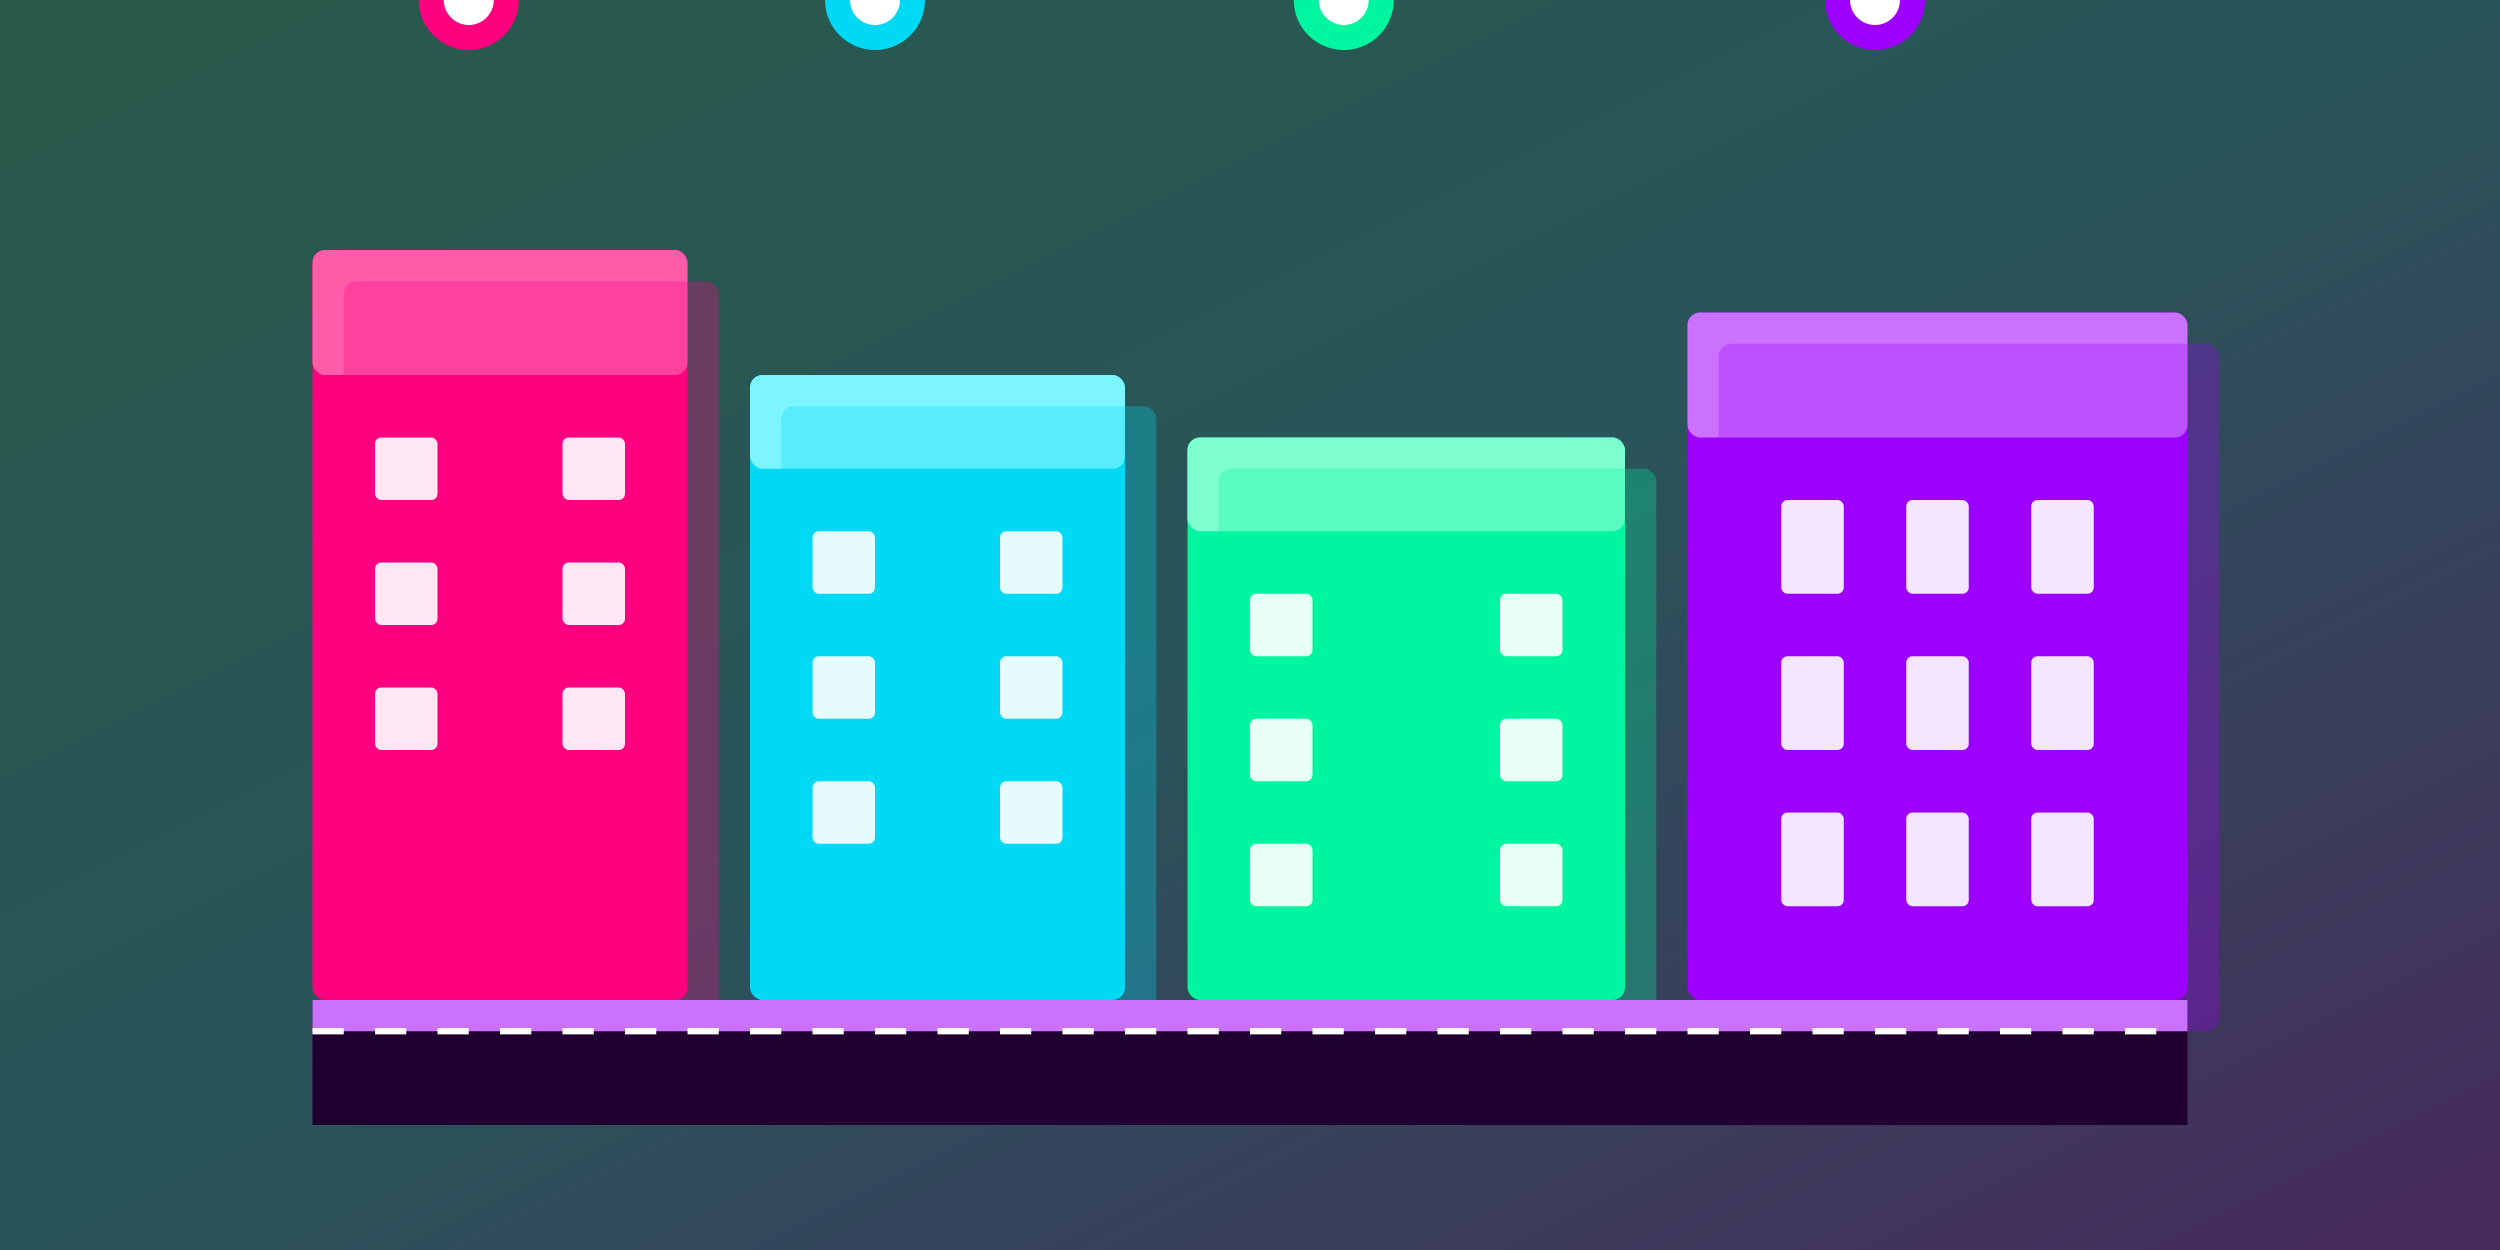 <svg width="400" height="200" xmlns="http://www.w3.org/2000/svg">
  <rect width="100%" height="100%" fill="#333333" stroke="none"/>
  <!-- 渐变背景 -->
  <defs>
    <linearGradient id="mallGradient" x1="0%" y1="0%" x2="100%" y2="100%">
      <stop offset="0%" stop-color="#00F5A0" />
      <stop offset="50%" stop-color="#00D9F5" />
      <stop offset="100%" stop-color="#9D00FF" />
    </linearGradient>
  </defs>
  <rect width="400" height="200" fill="url(#mallGradient)" opacity="0.2"/>
  
  <!-- 商业街区建筑群 -->
  <rect x="50" y="40" width="60" height="120" rx="2" fill="#FF0080"/>
  <rect x="50" y="40" width="60" height="20" rx="2" fill="#FF5CAA"/>
  
  <rect x="120" y="60" width="60" height="100" rx="2" fill="#00D9F5"/>
  <rect x="120" y="60" width="60" height="15" rx="2" fill="#7DF5FF"/>
  
  <rect x="190" y="70" width="70" height="90" rx="2" fill="#00F5A0"/>
  <rect x="190" y="70" width="70" height="15" rx="2" fill="#7DFFCF"/>
  
  <rect x="270" y="50" width="80" height="110" rx="2" fill="#9D00FF"/>
  <rect x="270" y="50" width="80" height="20" rx="2" fill="#CA72FF"/>
  
  <!-- 3D效果阴影 -->
  <rect x="55" y="45" width="60" height="120" rx="2" fill="#FF0080" opacity="0.3"/>
  <rect x="125" y="65" width="60" height="100" rx="2" fill="#00D9F5" opacity="0.3"/>
  <rect x="195" y="75" width="70" height="90" rx="2" fill="#00F5A0" opacity="0.3"/>
  <rect x="275" y="55" width="80" height="110" rx="2" fill="#9D00FF" opacity="0.3"/>
  
  <!-- 窗户 - 发光效果 -->
  <g fill="#ffffff" opacity="0.9">
    <rect x="60" y="70" width="10" height="10" rx="1"/>
    <rect x="90" y="70" width="10" height="10" rx="1"/>
    <rect x="60" y="90" width="10" height="10" rx="1"/>
    <rect x="90" y="90" width="10" height="10" rx="1"/>
    <rect x="60" y="110" width="10" height="10" rx="1"/>
    <rect x="90" y="110" width="10" height="10" rx="1"/>
    
    <rect x="130" y="85" width="10" height="10" rx="1"/>
    <rect x="160" y="85" width="10" height="10" rx="1"/>
    <rect x="130" y="105" width="10" height="10" rx="1"/>
    <rect x="160" y="105" width="10" height="10" rx="1"/>
    <rect x="130" y="125" width="10" height="10" rx="1"/>
    <rect x="160" y="125" width="10" height="10" rx="1"/>
    
    <rect x="200" y="95" width="10" height="10" rx="1"/>
    <rect x="240" y="95" width="10" height="10" rx="1"/>
    <rect x="200" y="115" width="10" height="10" rx="1"/>
    <rect x="240" y="115" width="10" height="10" rx="1"/>
    <rect x="200" y="135" width="10" height="10" rx="1"/>
    <rect x="240" y="135" width="10" height="10" rx="1"/>
    
    <rect x="285" y="80" width="10" height="15" rx="1"/>
    <rect x="305" y="80" width="10" height="15" rx="1"/>
    <rect x="325" y="80" width="10" height="15" rx="1"/>
    <rect x="285" y="105" width="10" height="15" rx="1"/>
    <rect x="305" y="105" width="10" height="15" rx="1"/>
    <rect x="325" y="105" width="10" height="15" rx="1"/>
    <rect x="285" y="130" width="10" height="15" rx="1"/>
    <rect x="305" y="130" width="10" height="15" rx="1"/>
    <rect x="325" y="130" width="10" height="15" rx="1"/>
  </g>
  
  <!-- 商业街地面 - 发光效果 -->
  <rect x="50" y="160" width="300" height="20" fill="#1F0030"/>
  <rect x="50" y="160" width="300" height="5" fill="#CA72FF"/>
  <line x1="50" y1="165" x2="350" y2="165" stroke="#ffffff" stroke-width="1" stroke-dasharray="5,5"/>
  
  <!-- 品牌标识和装饰 - 霓虹灯效果 -->
  <circle cx="75" y="30" r="8" fill="#FF0080"/>
  <circle cx="75" y="30" r="4" fill="#ffffff"/>
  <circle cx="140" y="50" r="8" fill="#00D9F5"/>
  <circle cx="140" y="50" r="4" fill="#ffffff"/>
  <circle cx="215" y="60" r="8" fill="#00F5A0"/>
  <circle cx="215" y="60" r="4" fill="#ffffff"/>
  <circle cx="300" y="40" r="8" fill="#9D00FF"/>
  <circle cx="300" y="40" r="4" fill="#ffffff"/>

</svg>